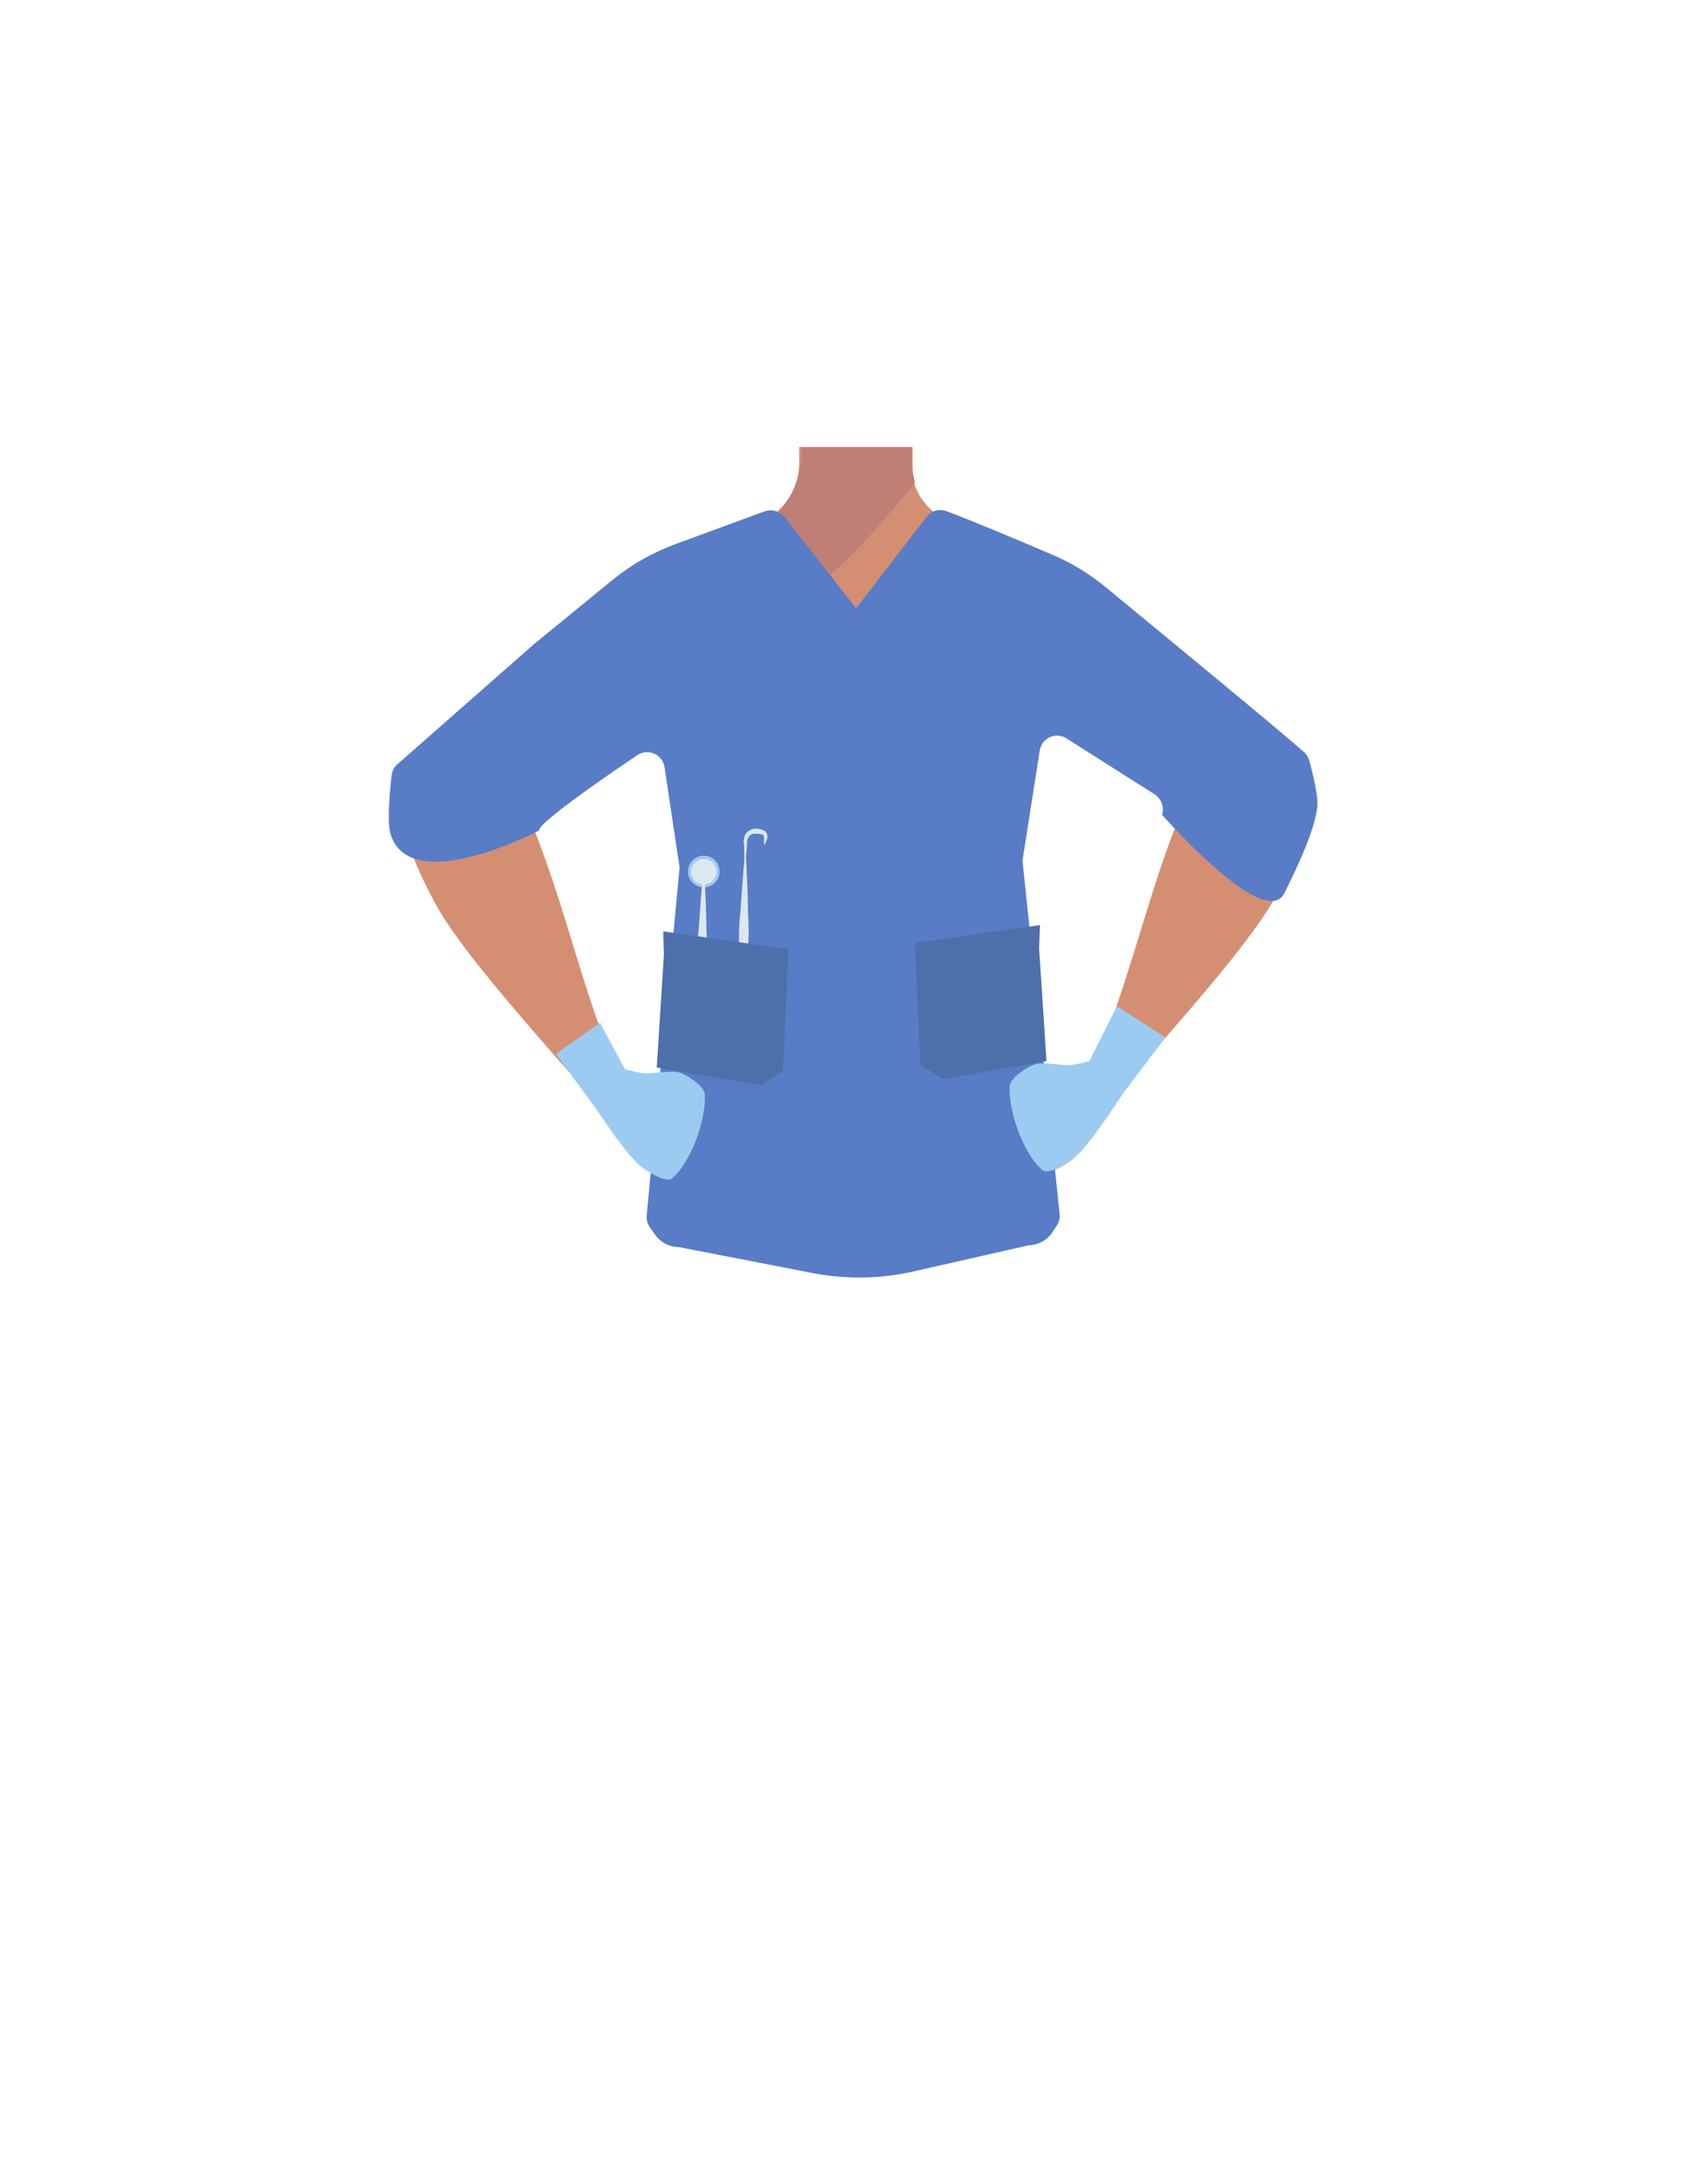 <?xml version="1.0" encoding="utf-8"?>
<!-- Generator: Adobe Illustrator 26.0.2, SVG Export Plug-In . SVG Version: 6.00 Build 0)  -->
<svg version="1.1" id="Calque_1" xmlns="http://www.w3.org/2000/svg" xmlns:xlink="http://www.w3.org/1999/xlink" x="0px" y="0px"
	 viewBox="0 0 788 1005" style="enable-background:new 0 0 788 1005;" xml:space="preserve">
<style type="text/css">
	.st0{fill:#D48F72;}
	.st1{fill:#BF7F75;}
	.st2{fill:none;stroke:#000000;stroke-width:3;stroke-miterlimit:10;}
	.st3{fill:#473415;}
	.st4{fill:#FA9980;}
	.st5{fill:#587CC6;}
	.st6{fill:#9CCBF2;}
	.st7{fill:#DCE8EF;}
	.st8{fill:#4D6FAA;}
</style>
<path class="st0" d="M510.7,295.7c-0.6,37.1-25.3,32-35.6,40.8c-12.2,10.4-8,48.3-16.6,61.8c-2.4,3.7-11,9.7-15.3,8.8
	c-12.1-2.8-23.2-29.6-33.6-36.4c-6.1-4-22.8-3.5-29.2,0c-10.8,6-21.5,33.7-33.6,36.4c-4.2,1-12.9-5-15.3-8.8
	c-8.6-13.5-4.4-51.4-16.6-61.8c-10.2-8.8-34.9-3.8-35.6-40.8c-0.4-25.7,33.8-36,33.8-36l38.7-19.2c9.2-4.5,15.4-13.3,16.7-23.5
	c0.2-1.4,0.3-2.7,0.2-4.1v-6.8h51.7l0,0l0.1,5.9v3.1c0,0.3,0,0.7,0,1l0,0c0,0.6,0.1,1.3,0.2,1.8c0.2,1.4,0.5,3,0.9,4.4
	c2.1,7.4,7.3,13.5,14.2,17l39.1,19.4c1,0.5,2,1,3.1,1.3C484.8,262.4,511.1,273.2,510.7,295.7z"/>
<polygon class="st0" points="421.6,252.4 395,283.8 380.7,266.7 368.8,252.4 369.5,212.2 369.6,206.2 420.7,206.2 420.8,212.1 
	420.9,216 420.9,216 420.9,217.4 421,223.9 "/>
<path class="st1" d="M422.1,222.7l-1,1.2c-4.9,6.1-27.8,33.9-40.3,42.8c-3.1,2.2-5.5,3.3-6.9,2.6c-6.6-3.2-14.3-33.9-14.3-33.9
	c0.6-0.6,1.3-1.3,1.7-1.8c3.8-4.6,6.3-10.1,7.5-16c0-0.2,0.1-0.4,0.1-0.6c0.3-1.4,0.5-2.9,0.7-4.6s0.3-4,0.5-6.2h50.9v10.5l0.1,0.8
	l0.1,0.7l0.9,4.4L422.1,222.7z"/>
<path class="st2" d="M454.9,302.2c11.5,24.1,39.5,37.5,39.5,37.5s51.2,31.7,68,42.5c7.9,5.1,24.3,16,37.6-3.5l0,0
	c10.9-16-2.7-29.3-9.8-34.9c-14.5-11.4-46.2-31.5-58.4-45.1c-9.1-10.1-19.1-29.2-41.6-34.9c0,0-18-6.7-30.7,7.9l-0.5,0.6
	C451.8,280.4,450.2,292.3,454.9,302.2z"/>
<path class="st0" d="M586.4,345.8c-17.9-6.9-31.6,11.4-36.1,18.3s-10.3,23.1-13.1,31c-7.2,20.3-16.9,55.3-24.3,75.1
	c-4.8,13-7.8,19.7-0.3,25c6.8,4.8,15.5-5.6,19-9.6c14.3-16.6,42.8-48.6,54.8-68.4c4.9-8.1,13.5-25.5,15.5-34.7
	C607.7,356.5,591.7,347.8,586.4,345.8z"/>
<path class="st0" d="M203.3,349.6c18-6.9,31.6,11.4,36.1,18.3c4.5,6.9,10.3,23.1,13.1,31c7.3,20.3,16.9,55.3,24.3,75.1
	c4.8,13,7.8,19.7,0.3,25c-6.8,4.8-15.5-5.6-19-9.6c-14.4-16.6-42.8-48.6-54.8-68.4c-4.9-8.1-13.5-25.5-15.5-34.7
	C182,360.3,198.1,351.6,203.3,349.6z"/>
<path class="st2" d="M334.9,306.1c-11.5,24.1-39.5,37.5-39.5,37.5s-51.1,31.7-68,42.5c-7.9,5.1-24.3,16-37.5-3.5l0,0
	c-10.9-16,2.7-29.3,9.8-34.9c14.5-11.4,46.2-31.5,58.4-45.1c9.1-10.1,19.1-29.2,41.6-34.9c0,0,18-6.7,30.7,7.9l0.5,0.6
	C338.1,284.4,339.6,296,334.9,306.1L334.9,306.1z"/>
<path class="st3" d="M318.7,493l1.4-21l149.1-1.3l2,19.5c0.1,1.4-1,2.6-2.3,2.6l-147.9,2.8C319.7,495.5,318.6,494.3,318.7,493z"/>
<path class="st4" d="M516.1,493.5c2.4,2.8,4.2,8.2-0.8,14.6c0,0-14,21.8-20.8,26.8c-3.1,2.2-11.3,7.7-14.2,5.3
	c-8.2-6.9-15.5-25.7-15.1-38.5c0.1-3.9,7.8-9,11.5-10.2c4-1.4,12.7,0.7,17,0.2c2.3-0.3,4.5-0.8,6.9-1.4
	C506,488.9,512.8,489.8,516.1,493.5z"/>
<path class="st2" d="M455.5,301.6C467,325.7,495,339,495,339s51.2,31.7,68,42.5c7.9,5.1,24.3,16,37.6-3.5l0,0
	c10.9-16-2.7-29.3-9.8-34.9c-14.5-11.4-46.2-31.5-58.4-45.1c-9.1-10.1-19.1-29.2-41.6-34.9c0,0-18-6.7-30.7,7.9l-0.5,0.6
	C452.4,279.6,450.7,291.5,455.5,301.6z"/>
<path class="st2" d="M335.5,305.4C324,329.5,296,342.9,296,342.9s-51.1,31.7-68,42.5c-7.9,5.1-24.3,16-37.5-3.5l0,0
	c-10.9-16,2.7-29.3,9.8-34.9c14.5-11.4,46.2-31.5,58.4-45.1c9.1-10.1,19.1-29.2,41.6-34.9c0,0,18-6.7,30.7,7.9l0.5,0.6
	C338.7,283.6,340.2,295.4,335.5,305.4L335.5,305.4z"/>
<path class="st5" d="M427.6,238.2c2.1-2.7,5.8-3.7,9-2.5c9.1,3.3,33.5,13.5,48.9,20.1c8.9,3.8,17.1,8.8,24.5,14.9
	c24.7,20.3,82.6,68,91.7,76.2c1.2,1.1,1.9,2.4,2.4,4c1.3,4.8,4.1,16,3.7,20.6c-0.8,10.7-9.8,29.5-15.2,40.3
	c-9,18.1-56.5-36.1-56.5-36.1c1.2-3.5-0.3-7.3-3.4-9.4L492,340.5c-4.9-3.1-11.4-0.2-12.3,5.6l-7.8,49.7c-0.1,0.6-0.1,1.3-0.1,1.8
	l17.1,162.5c0.1,1.7-0.3,3.6-1.3,5l-2.1,3.2c-2.4,3.7-6.6,5.9-11,6l-50.7,11.5c-16.9,4.2-34.5,4.4-51.4,0.8l-59.2-11.5
	c-4.3,0-8.4-2.1-10.9-5.6l-2.6-3.7c-1-1.4-1.4-3-1.4-4.7l15.2-160.6c0-0.4,0-0.9-0.1-1.3l-6.8-45.4c-0.9-5.7-7.1-8.7-12.2-5.8
	c0,0-47.1,31.4-45.6,35c0,0-60.4,31.7-68.8,1c-1.4-5.5-0.1-20.2,0.7-26.5c0.2-2,1.2-3.9,2.7-5.1l62.9-55.3l36.2-29.6
	c8.7-7.1,18.6-12.7,29.2-16.6l41.1-15.1c3.4-1.2,7.1,0,9.3,2.9l32.9,41.8L427.6,238.2z"/>
<path class="st6" d="M516.7,492.9c2.4,2.8,4.2,8.2-0.8,14.6c0,0-14,21.8-20.8,26.8c-3.1,2.2-11.3,7.7-14.2,5.3
	c-8.2-6.9-15.5-25.7-15.1-38.5c0.1-3.9,7.8-9,11.5-10.2c4-1.4,12.7,0.7,17,0.2c2.3-0.3,4.5-0.8,6.9-1.4
	C506.5,488.1,513.4,489,516.7,492.9z"/>
<polygon class="st6" points="515.3,464 502.6,489.3 507.5,500.7 512.9,511.7 517.4,505.2 537.7,478.4 "/>
<path class="st6" d="M274.3,496.7c-2.4,2.8-4.2,8.2,0.8,14.6c0,0,14,21.8,20.8,26.8c3.1,2.2,11.3,7.7,14.2,5.3
	c8.2-6.9,15.5-25.7,15.1-38.5c-0.1-3.9-7.8-9-11.5-10.2c-4-1.4-12.7,0.7-16.9,0.2c-2.3-0.3-4.5-0.8-6.9-1.4
	C284.4,492,277.6,492.9,274.3,496.7z"/>
<polygon class="st6" points="276.8,471.6 288.4,493.2 283.4,504.5 278,515.5 273.4,509.1 256.4,486.1 "/>
<g>
	<ellipse class="st6" cx="324.7" cy="401.9" rx="7.3" ry="7.3"/>
	<circle class="st7" cx="324.7" cy="402" r="5.9"/>
	<g>
		<path class="st7" d="M324.9,402c0.5,8.6,0.9,17.3,1,25.9c0.3,6.5,0.7,12.8-0.6,19.3c-0.3,2.2-0.8,4.2-1.4,6.5h-0.5
			c-2.2-8.5-1.9-17.3-1-25.9c0.6-8.6,1.2-17.1,2-25.8H324.9L324.9,402z"/>
	</g>
	<g>
		<path class="st7" d="M344.1,394.5c0.5,8.6,0.9,17.3,1,25.9c0.3,6.5,0.7,12.8-0.6,19.3c-0.3,2.2-0.8,4.2-1.4,6.5h-0.5
			c-2.2-8.5-1.9-17.3-1-25.9c0.6-8.6,1.2-17.1,2-25.8L344.1,394.5L344.1,394.5z"/>
	</g>
	<polygon class="st8" points="306.3,440.3 303,492.3 350.8,500.4 361.2,493.9 363.7,437.8 306,429.5 	"/>
	<g>
		<path class="st7" d="M343.6,400.3c-0.1-3.3-0.3-7.6-0.3-10.3c-1.1-5.6,2.7-9.1,8.2-7.4c2.4,0.7,3.1,2.6,2.2,4.8
			c-0.3,0.8-0.6,1.4-0.8,2.2h-0.2c-0.6-1.4,0.2-3.3-0.5-4.3c-0.3-0.7-2-0.8-3.4-0.8c-3.3-0.3-4.3,2.4-4.2,5.2
			c-0.2,3.5-0.6,7-0.8,10.6C343.9,400.3,343.6,400.3,343.6,400.3L343.6,400.3z"/>
	</g>
</g>
<polygon class="st8" points="479.4,437.3 482.8,489.3 434.9,497.6 424.6,491 422.1,434.9 479.8,426.6 "/>
</svg>
